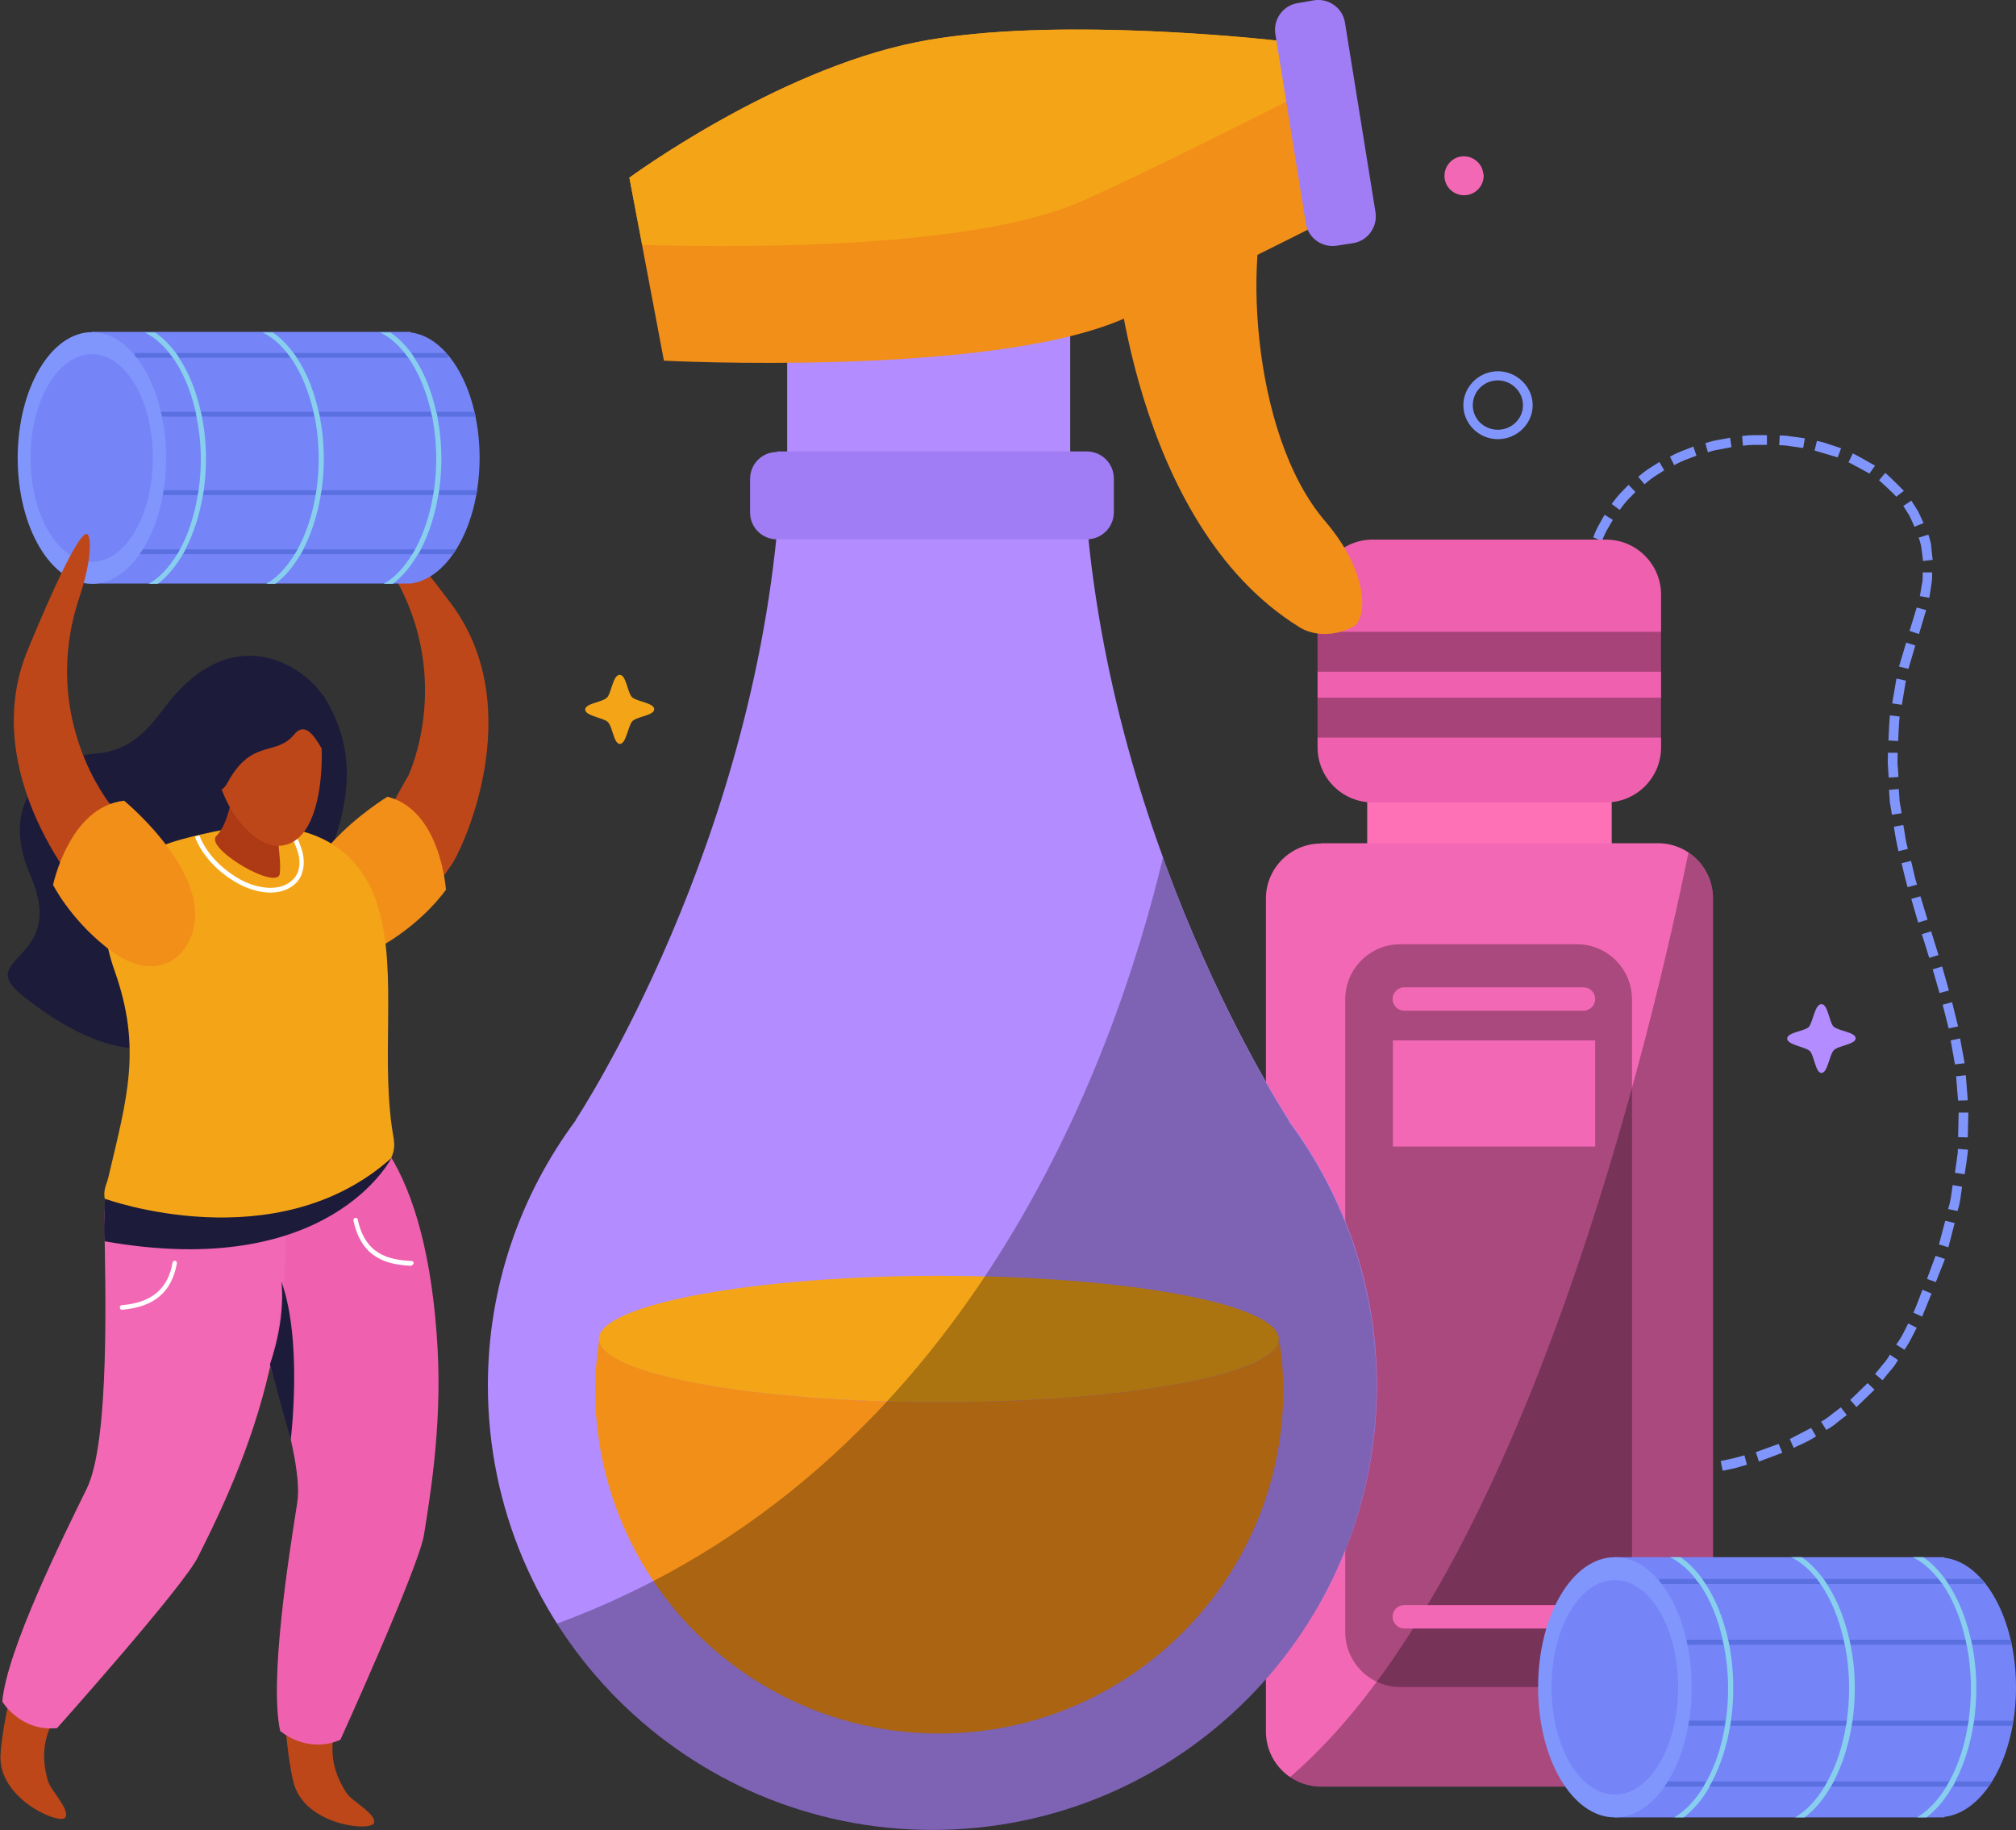 <?xml version="1.0" encoding="UTF-8"?>
<svg xmlns="http://www.w3.org/2000/svg" viewBox="0 0 70.66 64.14">
  <rect x="0" y="0" width="70.66" height="64.14" fill="#333333" stroke="none"/>
  <defs>
    <style>
      .cls-1 {
        fill: #fff;
      }

      .cls-2 {
        fill: #8196fc;
      }

      .cls-3 {
        fill: #5a70e0;
      }

      .cls-4 {
        fill: #1d1b3a;
      }

      .cls-5 {
        isolation: isolate;
      }

      .cls-6 {
        fill: #ad3915;
      }

      .cls-7 {
        fill: #7585f8;
      }

      .cls-8 {
        fill: #f28f19;
      }

      .cls-9 {
        fill: #b38cff;
      }

      .cls-10 {
        fill: #fabee2;
      }

      .cls-11 {
        fill: #fbc6b4;
      }

      .cls-12 {
        mix-blend-mode: overlay;
        opacity: .3;
      }

      .cls-13 {
        fill: #88cfee;
      }

      .cls-14 {
        fill: #a07df4;
      }

      .cls-15 {
        fill: #ef60ae;
      }

      .cls-16 {
        fill: #f4a517;
      }

      .cls-17 {
        fill: #fe71b7;
      }

      .cls-18 {
        fill: #efabd7;
      }

      .cls-19 {
        fill: #be4719;
      }

      .cls-20 {
        fill: #f268b4;
      }
    </style>
  </defs>
  <g class="cls-5">
    <g id="Layer_2" data-name="Layer 2">
      <g id="Layer_1-2" data-name="Layer 1">
        <g>
          <g>
            <g>
              <polygon class="cls-2" points="53.47 51.56 53.52 51.22 52.67 51.09 52.61 51.42 53.47 51.56"/>
              <polygon class="cls-2" points="54.76 51.73 54.8 51.39 53.94 51.29 53.9 51.63 54.76 51.73"/>
              <path class="cls-2" d="m56.06,51.83l.02-.34s-.21,0-.43-.02c-.22-.02-.43-.04-.43-.04l-.03.34s.22.02.44.04c.22.02.43.02.43.02Z"/>
              <path class="cls-2" d="m57.36,51.85v-.34s-.22,0-.43,0c-.21,0-.43,0-.43,0v.34s.21.01.43.01c.22,0,.44,0,.44,0Z"/>
              <polygon class="cls-2" points="58.66 51.79 58.63 51.45 57.77 51.51 57.79 51.85 58.66 51.79"/>
              <path class="cls-2" d="m59.96,51.62l-.06-.33s-.85.12-.85.12l.04.34s.87-.11.87-.12Z"/>
              <path class="cls-2" d="m61.23,51.33l-.09-.33s-.21.06-.41.11c-.21.05-.42.09-.42.09l.07.34s.22-.04.43-.09c.21-.06.42-.12.42-.12Z"/>
            </g>
            <g>
              <polygon class="cls-2" points="62.47 50.91 62.34 50.6 61.54 50.89 61.65 51.22 62.47 50.91"/>
              <path class="cls-2" d="m63.65,50.33l-.17-.29s-.75.39-.75.39l.14.31s.2-.1.4-.19c.2-.09.39-.22.39-.22Z"/>
              <path class="cls-2" d="m64.73,49.59l-.21-.27s-.17.13-.34.26c-.16.14-.35.24-.35.24l.18.29s.2-.1.37-.25c.17-.14.35-.27.35-.27Z"/>
              <polygon class="cls-2" points="65.7 48.7 65.46 48.47 64.85 49.06 65.07 49.31 65.7 48.7"/>
              <path class="cls-2" d="m66.52,47.66l-.28-.19s-.1.19-.25.35c-.13.16-.27.33-.27.33l.26.22s.14-.17.28-.34c.15-.16.26-.36.26-.36Z"/>
              <path class="cls-2" d="m67.18,46.53l-.3-.15s-.09.19-.19.38c-.1.19-.23.36-.23.36l.29.18s.13-.18.23-.38c.1-.2.2-.39.2-.39Z"/>
              <path class="cls-2" d="m67.7,45.33l-.32-.13s-.3.81-.32.8l.31.14s.33-.81.33-.81Z"/>
            </g>
            <g>
              <polygon class="cls-2" points="68.17 44.12 67.84 44.01 67.54 44.82 67.85 44.93 68.17 44.12"/>
              <polygon class="cls-2" points="68.51 42.86 68.18 42.78 67.96 43.61 68.29 43.71 68.51 42.86"/>
              <path class="cls-2" d="m68.78,41.59l-.34-.06s-.03.21-.06.42c-.03.21-.1.42-.1.42l.33.07s.07-.21.1-.43c.03-.22.06-.43.06-.43Z"/>
              <path class="cls-2" d="m68.96,40.29l-.34-.03s0,.05,0,.13c-.01.08-.03.19-.04.29-.03.21-.06.42-.06.42l.34.05s.14-.87.11-.87Z"/>
              <polygon class="cls-2" points="68.99 38.99 68.65 38.99 68.63 39.85 68.97 39.86 68.99 38.99"/>
              <polygon class="cls-2" points="68.9 37.68 68.56 37.72 68.63 38.57 68.97 38.56 68.9 37.68"/>
              <polygon class="cls-2" points="68.7 36.39 68.37 36.46 68.52 37.3 68.86 37.26 68.7 36.39"/>
            </g>
            <g>
              <polygon class="cls-2" points="68.42 35.12 68.09 35.21 68.3 36.04 68.63 35.97 68.42 35.12"/>
              <polygon class="cls-2" points="68.07 33.87 67.74 33.97 67.98 34.8 68.31 34.71 68.07 33.87"/>
              <rect class="cls-2" x="67.48" y="32.67" width=".34" height=".87" transform="translate(-6.78 21.6) rotate(-17.29)"/>
              <polygon class="cls-2" points="67.31 31.41 66.99 31.5 67.23 32.33 67.56 32.23 67.31 31.41"/>
              <path class="cls-2" d="m66.98,30.17l-.33.08s.05.21.1.42c.05.21.11.42.11.42l.33-.09s-.07-.21-.11-.42c-.05-.21-.1-.42-.1-.42Z"/>
              <path class="cls-2" d="m66.72,28.91l-.34.06s.03.22.07.43c.04.22.09.43.09.43l.33-.08s-.06-.21-.09-.42c-.03-.21-.07-.42-.07-.42Z"/>
              <path class="cls-2" d="m66.55,27.65l-.34.03s.01.22.03.44c.04.22.07.43.07.43l.34-.05s-.03-.21-.07-.42c-.01-.21-.03-.43-.03-.43Z"/>
            </g>
            <g>
              <path class="cls-2" d="m66.51,26.38h-.34s0,.05,0,.13c0,.08-.01.19,0,.3.01.22.03.44.03.44l.34-.02s-.01-.21-.03-.43c-.01-.11,0-.21,0-.3,0-.08,0-.13,0-.13Z"/>
              <path class="cls-2" d="m66.58,25.11l-.34-.04s-.02.22-.03.44c-.01.22-.02.44-.02.44l.34.02s.01-.21.02-.43c.01-.21.03-.43.03-.43Z"/>
              <polygon class="cls-2" points="66.8 23.85 66.47 23.78 66.32 24.65 66.66 24.7 66.8 23.85"/>
              <polygon class="cls-2" points="67.13 22.62 66.81 22.52 66.56 23.36 66.89 23.44 67.13 22.62"/>
              <polygon class="cls-2" points="67.51 21.38 67.18 21.29 66.93 22.11 67.26 22.22 67.51 21.38"/>
              <path class="cls-2" d="m67.73,20.06h-.34s0,.06,0,.14c0,.08,0,.18-.03.28-.03.21-.07.41-.07.41l.33.06s.04-.22.07-.44c.02-.11.03-.22.03-.31,0-.08,0-.14,0-.14Z"/>
              <path class="cls-2" d="m67.58,18.74l-.33.1s.01.05.04.12c.02.08.05.18.06.28.03.21.05.42.05.42l.34-.04s-.03-.22-.05-.45c0-.11-.04-.22-.06-.3-.02-.08-.04-.13-.04-.13Z"/>
            </g>
            <g>
              <path class="cls-2" d="m67,17.54l-.29.19s.11.18.22.35c.09.19.17.38.17.38l.32-.13s-.09-.2-.19-.41c-.12-.19-.24-.38-.24-.38Z"/>
              <path class="cls-2" d="m66.08,16.57l-.22.26s.62.56.6.58l.27-.21s-.64-.64-.65-.62Z"/>
              <path class="cls-2" d="m64.94,15.89l-.15.31s.74.39.73.4l.2-.28s-.78-.45-.79-.43Z"/>
              <path class="cls-2" d="m63.68,15.46l-.08.33s.81.24.81.24l.12-.32s-.21-.07-.42-.14c-.21-.08-.43-.12-.43-.12Z"/>
              <path class="cls-2" d="m62.38,15.26l-.02.34s.21,0,.42.04c.21.03.42.06.42.06l.06-.34s-.22-.03-.44-.06c-.22-.04-.44-.04-.44-.04Z"/>
              <path class="cls-2" d="m61.06,15.28l.03.34s.21-.03.42-.03c.21,0,.42,0,.42,0v-.34s-.22,0-.44,0c-.22,0-.44.03-.44.03Z"/>
              <path class="cls-2" d="m59.77,15.52l.09.33s.2-.07.41-.1c.21-.04.42-.08.42-.08l-.05-.33s-.22.04-.44.08c-.22.04-.43.11-.43.11Z"/>
            </g>
            <g>
              <path class="cls-2" d="m58.53,16l.15.3s.18-.1.38-.18c.2-.08.4-.15.4-.15l-.11-.32s-.21.08-.41.16c-.21.08-.4.19-.4.19Z"/>
              <path class="cls-2" d="m57.42,16.71l.22.26s.16-.14.33-.26c.18-.11.36-.23.36-.23l-.17-.29s-.19.12-.38.24c-.18.12-.35.27-.35.27Z"/>
              <path class="cls-2" d="m56.5,17.67l.27.2s.12-.17.26-.33c.15-.15.29-.3.29-.3l-.24-.25s-.16.16-.31.32c-.15.17-.28.35-.28.35Z"/>
              <path class="cls-2" d="m55.84,18.83l.31.13s.07-.2.17-.38c.1-.18.21-.36.21-.36l-.29-.18s-.11.19-.22.39c-.11.2-.18.41-.18.41Z"/>
              <path class="cls-2" d="m55.46,20.1l.34.06s.2-.82.2-.82l-.32-.11s-.25.86-.21.86Z"/>
              <path class="cls-2" d="m55.35,21.42h.34s0-.21.02-.43c0-.11,0-.21.01-.29.01-.08.02-.13.02-.13l-.34-.04s-.05.89-.05.89Z"/>
              <polygon class="cls-2" points="55.44 22.72 55.78 22.69 55.71 21.83 55.37 21.85 55.44 22.72"/>
            </g>
            <g>
              <path class="cls-2" d="m55.51,23.99h.34s0-.22,0-.44c-.02-.22-.04-.43-.04-.43l-.34.03s.02.21.03.43c0,.21,0,.43,0,.43Z"/>
              <path class="cls-2" d="m55.47,25.27l.34.03s.07-.88.05-.88h-.34s-.05.85-.05.85Z"/>
              <polygon class="cls-2" points="55.29 26.52 55.62 26.59 55.77 25.72 55.43 25.68 55.29 26.52"/>
              <path class="cls-2" d="m54.93,27.73l.32.12s.08-.21.15-.42c.06-.21.11-.42.11-.42l-.33-.09s-.05.21-.11.41c-.07.2-.15.4-.15.4Z"/>
              <path class="cls-2" d="m54.39,28.87l.29.17s.41-.79.41-.79l-.31-.14s-.37.76-.39.75Z"/>
              <path class="cls-2" d="m53.65,29.89l.26.22s.55-.69.53-.71l-.28-.19s-.51.67-.51.67Z"/>
              <path class="cls-2" d="m52.75,30.77l.22.26s.17-.14.34-.29c.16-.16.31-.31.31-.31l-.24-.24s-.15.15-.3.3c-.16.13-.32.27-.32.27Z"/>
            </g>
          </g>
          <g>
            <path class="cls-17" d="m56.49,34.93c0,1.07-1.04,1.93-2.32,1.93h-3.93c-1.28,0-2.32-.87-2.32-1.93v-7.19c0-1.07,1.04-1.93,2.32-1.93h3.93c1.28,0,2.32.87,2.32,1.93v7.19Z"/>
            <path class="cls-20" d="m46.3,29.55h11.81c1.07,0,1.93.87,1.93,1.93v29.2c0,1.07-.87,1.93-1.93,1.93h-11.81c-1.07,0-1.93-.87-1.93-1.93v-29.19c0-1.07.87-1.93,1.93-1.93Z"/>
            <path class="cls-15" d="m48.11,18.91h8.18c1.07,0,1.93.87,1.93,1.93v5.35c0,1.07-.87,1.93-1.93,1.93h-8.18c-1.07,0-1.93-.87-1.93-1.93v-5.35c0-1.07.87-1.93,1.93-1.93Z"/>
            <path class="cls-12" d="m49.08,33.09h6.19c1.07,0,1.93.87,1.93,1.93v22.17c0,1.07-.87,1.93-1.93,1.93h-6.19c-1.07,0-1.93-.87-1.93-1.93v-22.17c0-1.07.87-1.93,1.93-1.93Z"/>
            <path class="cls-12" d="m58.11,62.61c1.07,0,1.93-.87,1.93-1.93v-29.19c0-.67-.34-1.26-.86-1.61-1.21,5.92-5.68,25.29-13.97,32.4.31.21.68.33,1.08.33h11.81Z"/>
            <path class="cls-20" d="m55.91,35.01c0,.22-.18.41-.41.41h-6.28c-.22,0-.41-.18-.41-.41h0c0-.22.18-.41.41-.41h6.28c.23,0,.41.18.41.41h0Z"/>
            <path class="cls-20" d="m55.91,56.66c0,.23-.18.41-.41.41h-6.28c-.22,0-.41-.18-.41-.41h0c0-.23.18-.41.41-.41h6.28c.23,0,.41.18.41.41h0Z"/>
            <rect class="cls-20" x="48.82" y="36.46" width="7.09" height="3.72"/>
            <rect class="cls-12" x="46.18" y="22.14" width="12.05" height="1.4"/>
            <rect class="cls-12" x="46.18" y="24.45" width="12.05" height="1.4"/>
          </g>
          <g>
            <path class="cls-7" d="m70.66,59.13c0-2.41-1.11-4.38-2.51-4.54v-.02h-11.55v9.12h11.55v-.02c1.4-.16,2.51-2.13,2.51-4.54Z"/>
            <g>
              <path class="cls-3" d="m59.77,55.51h4.04c-.04-.06-.09-.12-.13-.18h-4.03c.04.06.08.12.12.18Z"/>
              <path class="cls-3" d="m64.04,55.51h4.05c-.04-.06-.09-.12-.14-.18h-4.03c.04.06.08.12.12.18Z"/>
              <path class="cls-3" d="m68.3,55.51h1.22v-.09s-.06-.06-.08-.09h-1.26c.04.06.08.12.12.18Z"/>
              <path class="cls-3" d="m58.16,55.51h1.39c-.04-.06-.09-.12-.14-.18h-1.26v.18Z"/>
              <path class="cls-3" d="m58.16,57.64h2.24c-.01-.06-.03-.12-.04-.18h-2.21v.18Z"/>
              <path class="cls-3" d="m60.6,57.64h4.07c-.01-.06-.02-.12-.04-.18h-4.07c.01.06.03.12.04.18Z"/>
              <path class="cls-3" d="m64.86,57.64h4.07c-.01-.06-.02-.12-.04-.18h-4.07c.01.06.03.12.04.18Z"/>
              <path class="cls-3" d="m69.13,57.64h1.38c-.01-.06-.02-.12-.04-.18h-1.38c.01.06.03.12.04.18Z"/>
              <path class="cls-3" d="m60.64,60.48h4.07c0-.06.02-.12.03-.18h-4.07c0,.06-.02.12-.03.18Z"/>
              <path class="cls-3" d="m69.16,60.48h1.37c0-.06.02-.12.03-.18h-1.37c0,.06-.02.12-.03.18Z"/>
              <path class="cls-3" d="m58.16,60.48h2.28c0-.06.02-.12.03-.18h-2.31v.18Z"/>
              <path class="cls-3" d="m64.9,60.48h4.07c0-.06.02-.12.03-.18h-4.07c0,.06-.02.12-.03.18Z"/>
              <path class="cls-3" d="m64.17,62.61h4.05c.04-.06.07-.12.1-.18h-4.05c-.03.06-.06.12-.1.18Z"/>
              <path class="cls-3" d="m68.44,62.61h1.26c.04-.06.08-.12.12-.18h-1.28c-.03.06-.06.12-.09.18Z"/>
              <path class="cls-3" d="m58.16,62.61h1.54c.03-.06.07-.12.1-.18h-1.64v.18Z"/>
              <path class="cls-3" d="m59.91,62.61h4.05c.03-.06.07-.12.1-.18h-4.05c-.03.06-.06.12-.1.18Z"/>
              <path class="cls-13" d="m59.91,62.61c.03-.06.06-.12.1-.18.29-.56.51-1.22.63-1.95.01-.06.02-.12.03-.18.05-.36.08-.74.08-1.13,0-.53-.05-1.05-.14-1.53-.01-.06-.03-.12-.04-.18-.17-.75-.44-1.42-.79-1.95-.04-.06-.08-.12-.12-.18-.23-.31-.48-.57-.76-.76h-.37c.33.16.63.42.9.76.05.06.09.12.14.18.36.52.64,1.19.81,1.95.01.06.02.12.04.18.09.48.15,1,.15,1.53,0,.39-.03.77-.08,1.13,0,.06-.02.12-.03.18-.12.74-.35,1.41-.65,1.95-.04.06-.07.12-.1.18-.29.48-.64.85-1.03,1.08h.33c.34-.26.66-.63.91-1.08Z"/>
              <path class="cls-13" d="m64.17,62.61c.03-.06.07-.12.1-.18.29-.56.51-1.22.63-1.95,0-.06.02-.12.03-.18.05-.36.08-.74.08-1.13,0-.53-.05-1.05-.15-1.53-.01-.06-.03-.12-.04-.18-.17-.75-.44-1.42-.79-1.95-.04-.06-.08-.12-.12-.18-.23-.31-.48-.57-.76-.76h-.37c.33.16.63.42.9.76.05.06.09.12.13.18.36.52.64,1.19.81,1.95.01.06.02.12.04.18.1.48.15,1,.15,1.53,0,.39-.03.77-.08,1.13,0,.06-.02.12-.03.18-.12.74-.35,1.41-.65,1.95-.03.06-.07.12-.1.18-.29.48-.64.85-1.03,1.08h.33c.35-.26.66-.63.92-1.08Z"/>
              <path class="cls-13" d="m68.44,62.61c.03-.06.06-.12.09-.18.29-.56.51-1.22.63-1.95.01-.06.02-.12.03-.18.05-.36.08-.74.08-1.13,0-.53-.05-1.05-.15-1.53-.01-.06-.03-.12-.04-.18-.17-.75-.44-1.42-.79-1.95-.04-.06-.08-.12-.12-.18-.23-.31-.48-.57-.76-.76h-.37c.33.16.63.42.9.76.05.06.09.12.14.18.36.52.64,1.19.81,1.95.01.06.03.12.04.18.1.48.15,1,.15,1.53,0,.39-.03.77-.08,1.13,0,.06-.02.12-.03.18-.12.74-.35,1.41-.65,1.95-.03.06-.07.12-.1.18-.29.48-.64.85-1.03,1.08h.33c.34-.26.66-.63.91-1.08Z"/>
            </g>
            <path class="cls-2" d="m59.29,59.13c0,2.52-1.2,4.56-2.69,4.56s-2.69-2.04-2.69-4.56,1.2-4.56,2.69-4.56,2.69,2.04,2.69,4.56Z"/>
            <path class="cls-7" d="m58.82,59.13c0,2.07-.99,3.76-2.22,3.76s-2.22-1.68-2.22-3.76.99-3.76,2.22-3.76,2.22,1.68,2.22,3.76Z"/>
          </g>
          <path class="cls-16" d="m21.29,24.43c.14-.17.2-.78.43-.78s.27.62.43.78c.16.16.79.2.78.43-.01.22-.64.25-.78.43-.14.18-.21.79-.43.78-.22-.02-.25-.64-.43-.78-.17-.14-.79-.21-.78-.43.01-.22.64-.25.78-.43Z"/>
          <g>
            <rect class="cls-9" x="27.59" y="11.46" width="9.92" height="7.44"/>
            <path class="cls-9" d="m45.17,39.27h.02s-6.52-9.82-7.19-22.3h-10.64c-.68,12.48-7.19,22.29-7.19,22.29h.01c-1.93,2.6-3.08,5.81-3.08,9.29,0,8.61,6.98,15.58,15.58,15.58s15.58-6.98,15.58-15.58c0-3.48-1.16-6.69-3.09-9.28Z"/>
            <path class="cls-14" d="m27.23,15.82h10.86c.52,0,.95.42.95.95v1.18c0,.52-.42.95-.95.95h-10.86c-.52,0-.94-.42-.94-.94v-1.18c0-.52.42-.94.94-.94Z"/>
            <path class="cls-8" d="m22.06,6.23l1.21,6.41s11.26.58,16.02-1.43c1.92-.81,7.52-3.65,7.52-3.65l-1.55-6.08s-8.18-1-13.15,0c-4.97,1-10.06,4.75-10.06,4.75Z"/>
            <path class="cls-16" d="m32.12,1.48c-4.97,1-10.06,4.75-10.06,4.75l.45,2.35c2.61.08,11.25.23,15.26-1.47,1.92-.81,7.52-3.65,7.52-3.65l-.52-2.04c-1.85-.2-8.41-.79-12.65.06Z"/>
            <path class="cls-14" d="m48.21,7.44c.08.51-.27,1-.78,1.08l-.58.09c-.51.08-1-.27-1.08-.78l-1.07-6.64c-.08-.51.27-1,.78-1.08l.58-.1c.51-.08,1,.27,1.08.78l1.07,6.64Z"/>
            <path class="cls-8" d="m39.04,8.63s.59,9.68,6.49,13.34c0,0,.77.56,1.89,0,.48-.24.62-1.84-.97-3.7-2.66-3.09-2.91-9.85-1.77-12.05,1.13-2.2-5.64,2.42-5.64,2.42Z"/>
            <g>
              <path class="cls-16" d="m44.84,46.93s-.02-.08-.03-.12c0,.05.01.1.02.15,0-.01,0-.02,0-.03Z"/>
              <path class="cls-16" d="m21,46.9s0,.02,0,.03c0,0,0,0,0,0,0-.01,0-.02,0-.03Z"/>
              <path class="cls-16" d="m32.91,49.14c6.53,0,11.82-.97,11.91-2.18,0-.05-.01-.1-.02-.15-.32-1.17-5.51-2.1-11.89-2.1s-11.84.98-11.92,2.19c0,.01,0,.02,0,.03.02,1.22,5.35,2.21,11.92,2.21Z"/>
            </g>
            <path class="cls-8" d="m44.83,46.96h0c-.09,1.21-5.39,2.18-11.91,2.18s-11.9-.99-11.92-2.21c-.08.58-.14,1.16-.14,1.76,0,6.66,5.4,12.06,12.06,12.06s12.06-5.4,12.06-12.06c0-.59-.06-1.17-.14-1.74Z"/>
            <path class="cls-8" d="m44.84,46.93s-.02-.07-.03-.11c0,.05.01.1.02.15,0-.01,0-.02,0-.03Z"/>
            <path class="cls-8" d="m21,46.9s0,.02,0,.03c0,0,0,0,0,0h0s0-.02,0-.03h0Z"/>
            <path class="cls-12" d="m32.67,64.14c8.61,0,15.58-6.98,15.58-15.58,0-3.48-1.16-6.69-3.09-9.28h.02s-2.39-3.61-4.42-9.22c-1.66,6.95-6.78,21.51-21.24,26.84,2.76,4.35,7.61,7.24,13.15,7.24Z"/>
          </g>
          <g>
            <g>
              <path class="cls-19" d="m12.76,30.4s1.99,2.22,3.19-.37c1.2-2.6,1.41-6.46.33-5.57-1.11.91-3.2,4.77-3.52,5.95Z"/>
              <path class="cls-19" d="m12.73,17.83c-.01.25.17.93.86,1.99,2.42,3.75.74,7.32.74,7.32l.66,2.19s-.08,1.99.78,1.05c.34-.37,2.84-5.5.03-9.24-2.97-3.94-3.06-3.49-3.06-3.32Z"/>
            </g>
            <g>
              <path class="cls-7" d="m16.81,16.05c0-2.34-1.07-4.24-2.42-4.4v-.02H3.22v8.82h11.17c1.35-.17,2.42-2.08,2.42-4.41Z"/>
              <g>
                <path class="cls-3" d="m6.28,12.54h3.92c-.04-.06-.09-.12-.13-.17h-3.9c.04.05.08.11.11.17Z"/>
                <path class="cls-3" d="m10.41,12.54h3.91c-.04-.06-.09-.12-.13-.17h-3.9c.04.05.08.11.12.17Z"/>
                <path class="cls-3" d="m14.53,12.54h1.18v-.08s-.05-.06-.08-.09h-1.22c.04.05.08.11.11.17Z"/>
                <path class="cls-3" d="m4.72,12.54h1.35c-.04-.06-.08-.12-.13-.17h-1.22v.17Z"/>
                <path class="cls-3" d="m4.72,14.6h2.17c-.01-.06-.02-.12-.03-.17h-2.14v.17Z"/>
                <path class="cls-3" d="m7.08,14.6h3.94c-.01-.06-.02-.12-.04-.17h-3.94c.01.06.03.11.04.17Z"/>
                <path class="cls-3" d="m11.21,14.6h3.94c-.01-.06-.02-.12-.04-.17h-3.94c.01.06.03.11.04.17Z"/>
                <path class="cls-3" d="m15.33,14.6h1.34c-.01-.06-.02-.12-.04-.17h-1.34c.01.06.03.11.04.17Z"/>
                <path class="cls-3" d="m7.12,17.35h3.94c0-.05.02-.11.03-.17h-3.94c0,.06-.02.11-.03.17Z"/>
                <path class="cls-3" d="m15.37,17.35h1.33c0-.05.02-.11.03-.17h-1.33c0,.06-.02.11-.03.17Z"/>
                <path class="cls-3" d="m4.72,17.35h2.21c0-.05.02-.11.03-.17h-2.24v.17Z"/>
                <path class="cls-3" d="m11.24,17.35h3.94c0-.05.02-.11.03-.17h-3.94c0,.06-.02.11-.03.17Z"/>
                <path class="cls-3" d="m10.54,19.42h3.92c.03-.06.07-.11.1-.17h-3.92c-.03.06-.06.12-.09.17Z"/>
                <path class="cls-3" d="m14.66,19.42h1.22c.04-.06.08-.11.11-.17h-1.24c-.03.06-.06.12-.09.17Z"/>
                <path class="cls-3" d="m4.72,19.42h1.49c.03-.06.07-.11.1-.17h-1.58v.17Z"/>
                <path class="cls-3" d="m6.41,19.42h3.92c.04-.06.07-.11.1-.17h-3.92c-.03.06-.06.12-.09.17Z"/>
                <path class="cls-13" d="m6.41,19.42c.03-.06.06-.11.09-.17.28-.54.49-1.18.61-1.89,0-.06.02-.11.03-.17.05-.35.08-.72.08-1.1,0-.52-.05-1.01-.14-1.48-.01-.06-.03-.12-.04-.17-.16-.73-.42-1.38-.76-1.89-.04-.06-.07-.12-.11-.17-.22-.3-.47-.55-.74-.73h-.36c.32.15.61.4.87.73.04.06.09.11.13.17.35.5.62,1.15.79,1.89.01.06.02.11.03.17.09.46.15.96.15,1.48,0,.38-.03.74-.08,1.1,0,.06-.02.12-.03.17-.12.72-.33,1.36-.62,1.89-.03.06-.06.12-.1.17-.28.46-.62.83-1,1.04h.32c.33-.25.63-.61.88-1.04Z"/>
                <path class="cls-13" d="m10.54,19.42c.03-.06.06-.11.09-.17.28-.54.49-1.18.61-1.89,0-.06.02-.11.03-.17.05-.35.08-.72.08-1.1,0-.52-.05-1.01-.14-1.48-.01-.06-.02-.12-.04-.17-.16-.73-.42-1.38-.76-1.89-.04-.06-.08-.12-.12-.17-.22-.3-.46-.55-.73-.73h-.36c.32.15.61.4.87.73.04.06.09.11.13.17.35.5.62,1.15.79,1.89.01.06.02.11.04.17.09.46.14.96.14,1.48,0,.38-.03.74-.08,1.1,0,.06-.02.12-.03.17-.12.72-.34,1.36-.63,1.89-.03.06-.06.12-.1.17-.28.46-.62.83-1,1.04h.32c.34-.25.63-.61.89-1.04Z"/>
                <path class="cls-13" d="m14.66,19.42c.03-.06.06-.11.09-.17.28-.54.49-1.18.61-1.89.01-.06.02-.11.03-.17.05-.35.08-.72.08-1.1,0-.52-.05-1.01-.14-1.48,0-.06-.02-.12-.04-.17-.16-.73-.42-1.38-.76-1.89-.04-.06-.07-.12-.11-.17-.22-.3-.47-.55-.74-.73h-.36c.32.15.61.4.87.73.04.06.09.11.13.17.35.5.62,1.15.79,1.89.01.06.02.11.04.17.09.46.14.96.14,1.48,0,.38-.03.74-.08,1.1,0,.06-.02.12-.03.17-.12.72-.34,1.36-.63,1.89-.03.06-.06.12-.1.17-.28.46-.62.83-1,1.04h.32c.33-.25.63-.61.88-1.04Z"/>
              </g>
              <path class="cls-2" d="m5.82,16.05c0,2.44-1.17,4.41-2.6,4.41s-2.6-1.97-2.6-4.41,1.17-4.41,2.6-4.41,2.6,1.98,2.6,4.41Z"/>
              <path class="cls-7" d="m5.36,16.05c0,2.01-.96,3.64-2.14,3.64s-2.15-1.63-2.15-3.64.96-3.64,2.15-3.64,2.14,1.63,2.14,3.64Z"/>
            </g>
            <path class="cls-19" d="m14.16,42.11s1.93,3.52.83,9.84c-1.1,6.33-4.63,8.17-2.84,10.89.19.29,1.04.72.96,1.04-.08.32-2.47.1-2.83-1.45,0,0-.84-3.31.2-7.75,1.27-5.4-3.71-9.85.32-12.77.72-.52,1.69-1.17,3.37.19Z"/>
            <path class="cls-15" d="m8.02,43.62c.67,2.04,2.68,7.19,2.4,9.03-.29,1.84-.99,6.23-.6,8.01,0,0,.92.82,2.11.31,0,0,2.74-6.03,2.93-7.18.18-1.15.63-3.7.48-6.48-.7-13.06-9.07-9.07-7.31-3.69Z"/>
            <path class="cls-19" d="m9.76,43.22s.8,3.93-2.13,9.64c-2.94,5.71-6.86,6.42-5.95,9.55.1.34.78,1,.61,1.28-.17.28-2.39-.64-2.27-2.23,0,0,.18-3.42,2.5-7.34,2.82-4.78-.61-10.51,4.1-12.09.84-.28,1.96-.61,3.16,1.19Z"/>
            <path class="cls-20" d="m3.66,42.91c.03,2.15.2,7.59-.62,9.26-.82,1.67-2.8,5.65-2.96,7.46,0,0,.63,1.06,1.92.93,0,0,4.41-4.94,4.93-5.98.52-1.04,1.7-3.35,2.38-6.04,3.22-12.67-5.74-11.29-5.66-5.62Z"/>
            <rect class="cls-18" x="5.77" y="27.63" width="4.33" height="9.31" transform="translate(-24.45 39.78) rotate(-89.21)"/>
            <rect class="cls-10" x="6.36" y="28.88" width="3.17" height="6.8" transform="translate(-24.45 39.77) rotate(-89.2)"/>
            <path class="cls-4" d="m11.32,24.38c-.59-.93-3-2.7-5.35.16-.52.62-1.15,1.78-2.65,1.87-1.05.07-3.58,1.24-2.25,4.28,1.32,3.04-2.04,2.81-.27,4.21,4.73,3.76,7,1.07,8.92-1.73,3.03-4.4,2.81-6.91,1.61-8.8Z"/>
            <path class="cls-8" d="m10.8,32.83s.71,1.45,2.73.23c1.38-.83,2.1-1.88,2.1-1.88,0,0-.18-2.79-2.05-3.26,0,0-4.12,2.5-2.78,4.91Z"/>
            <path class="cls-16" d="m13.81,39.96c-.51-2.72.14-5.82-.54-8.11-.93-3.17-3.98-3.09-5.8-2.7-1.82.4-4.82.99-3.45,4.88.96,2.71.43,4.46-.22,7.22h0c-.02.07-.03.13-.06.2,0,0,0,0,0,0,0,0,0,0,0,0-1.18,3.03,10.58,1.27,10.06-1.5Z"/>
            <path class="cls-6" d="m8.21,26.85s.02,1.78-.63,2.45c-.42.43,2.18,1.96,2.23,1.3.07-.85-.33-1.44.37-2.29l-1.98-1.46Z"/>
            <g>
              <path class="cls-11" d="m6.21,30.98s-1.37,2.65-3.18.43c-1.8-2.22-2.97-5.91-1.7-5.32,1.3.61,4.28,3.82,4.88,4.89Z"/>
              <path class="cls-19" d="m3.11,18.8c.08.24.07.94-.33,2.14-1.41,4.23,1.1,7.27,1.1,7.27l-.09,2.29s.57,1.91-.49,1.22c-.42-.28-4.12-4.62-2.33-8.94,1.89-4.56,2.09-4.14,2.14-3.98Z"/>
            </g>
            <path class="cls-8" d="m6.42,33.31s-.91,1.34-2.74-.15c-1.25-1.01-1.82-2.15-1.82-2.15,0,0,.57-2.74,2.49-2.95,0,0,3.72,3.05,2.07,5.25Z"/>
            <path class="cls-4" d="m9.46,47.82l.73,2.63s.43-3.45-.33-5.55c0,0,.19,1.19-.4,2.92Z"/>
            <path class="cls-1" d="m14.42,44.35s.08-.04.08-.08c0-.04-.03-.08-.08-.08-.82-.04-1.62-.24-1.88-1.45,0-.04-.05-.07-.09-.06-.04.01-.07.05-.06.1.28,1.32,1.18,1.54,2.03,1.58h0Z"/>
            <path class="cls-1" d="m4.28,45.9h0c1.13-.1,1.74-.62,1.92-1.63,0-.04-.02-.08-.06-.09-.04,0-.08.02-.09.06-.16.93-.73,1.41-1.78,1.5-.04,0-.08.04-.07.09,0,.04.04.07.08.07Z"/>
            <path class="cls-4" d="m13.72,40.58s-2.16,4.32-10.05,2.92c0,0-.05-.3.01-1.49,0,0,6,2.19,10.04-1.43Z"/>
            <path class="cls-1" d="m6.83,29.32c.24.64.79,1.24,1.51,1.64.34.19.75.32,1.14.32.36,0,.69-.11.94-.38.2-.23.27-.59.2-.96-.04-.21-.18-.55-.32-.85-.06-.02-.13-.03-.2-.04.15.3.32.7.37.93.07.32,0,.63-.17.81-.44.49-1.28.36-1.88.03-.68-.38-1.2-.94-1.43-1.54-.05,0-.1.02-.16.04Z"/>
            <path class="cls-19" d="m11.08,24.86c.35.96.42,4.87-1.4,4.78-.82-.04-1.96-1.32-2.13-2.93-.08-.66.48-1.76,1.46-2.44.44-.31,1.68-.54,2.08.59Z"/>
            <path class="cls-4" d="m11.5,26.36c-.12.43-.58-1.36-1.19-.62-.64.78-1.49.13-2.33,1.68-.57,1.06-.97-1.44-1-1.63q-.11-.81,1.16-1.85c1.27-1.04,3.95.26,3.36,2.42Z"/>
          </g>
          <path class="cls-9" d="m63.41,35.97c.14-.18.2-.78.43-.78s.27.62.42.78c.16.16.79.2.78.42-.01.22-.64.25-.78.43-.14.17-.21.79-.42.78-.22-.01-.25-.64-.42-.78-.18-.14-.79-.21-.78-.43.01-.22.64-.25.78-.42Z"/>
          <path class="cls-2" d="m52.5,15.39c-.67,0-1.21-.54-1.21-1.19s.55-1.19,1.21-1.19,1.22.54,1.22,1.19-.55,1.19-1.22,1.19Zm0-2.06c-.49,0-.88.39-.88.87s.39.86.88.86.88-.39.88-.86-.4-.87-.88-.87Z"/>
          <path class="cls-20" d="m52,6.1c.03.38-.25.71-.63.74-.38.03-.71-.25-.74-.62-.03-.38.25-.71.62-.74.38-.03.71.25.74.62Z"/>
        </g>
      </g>
    </g>
  </g>
</svg>